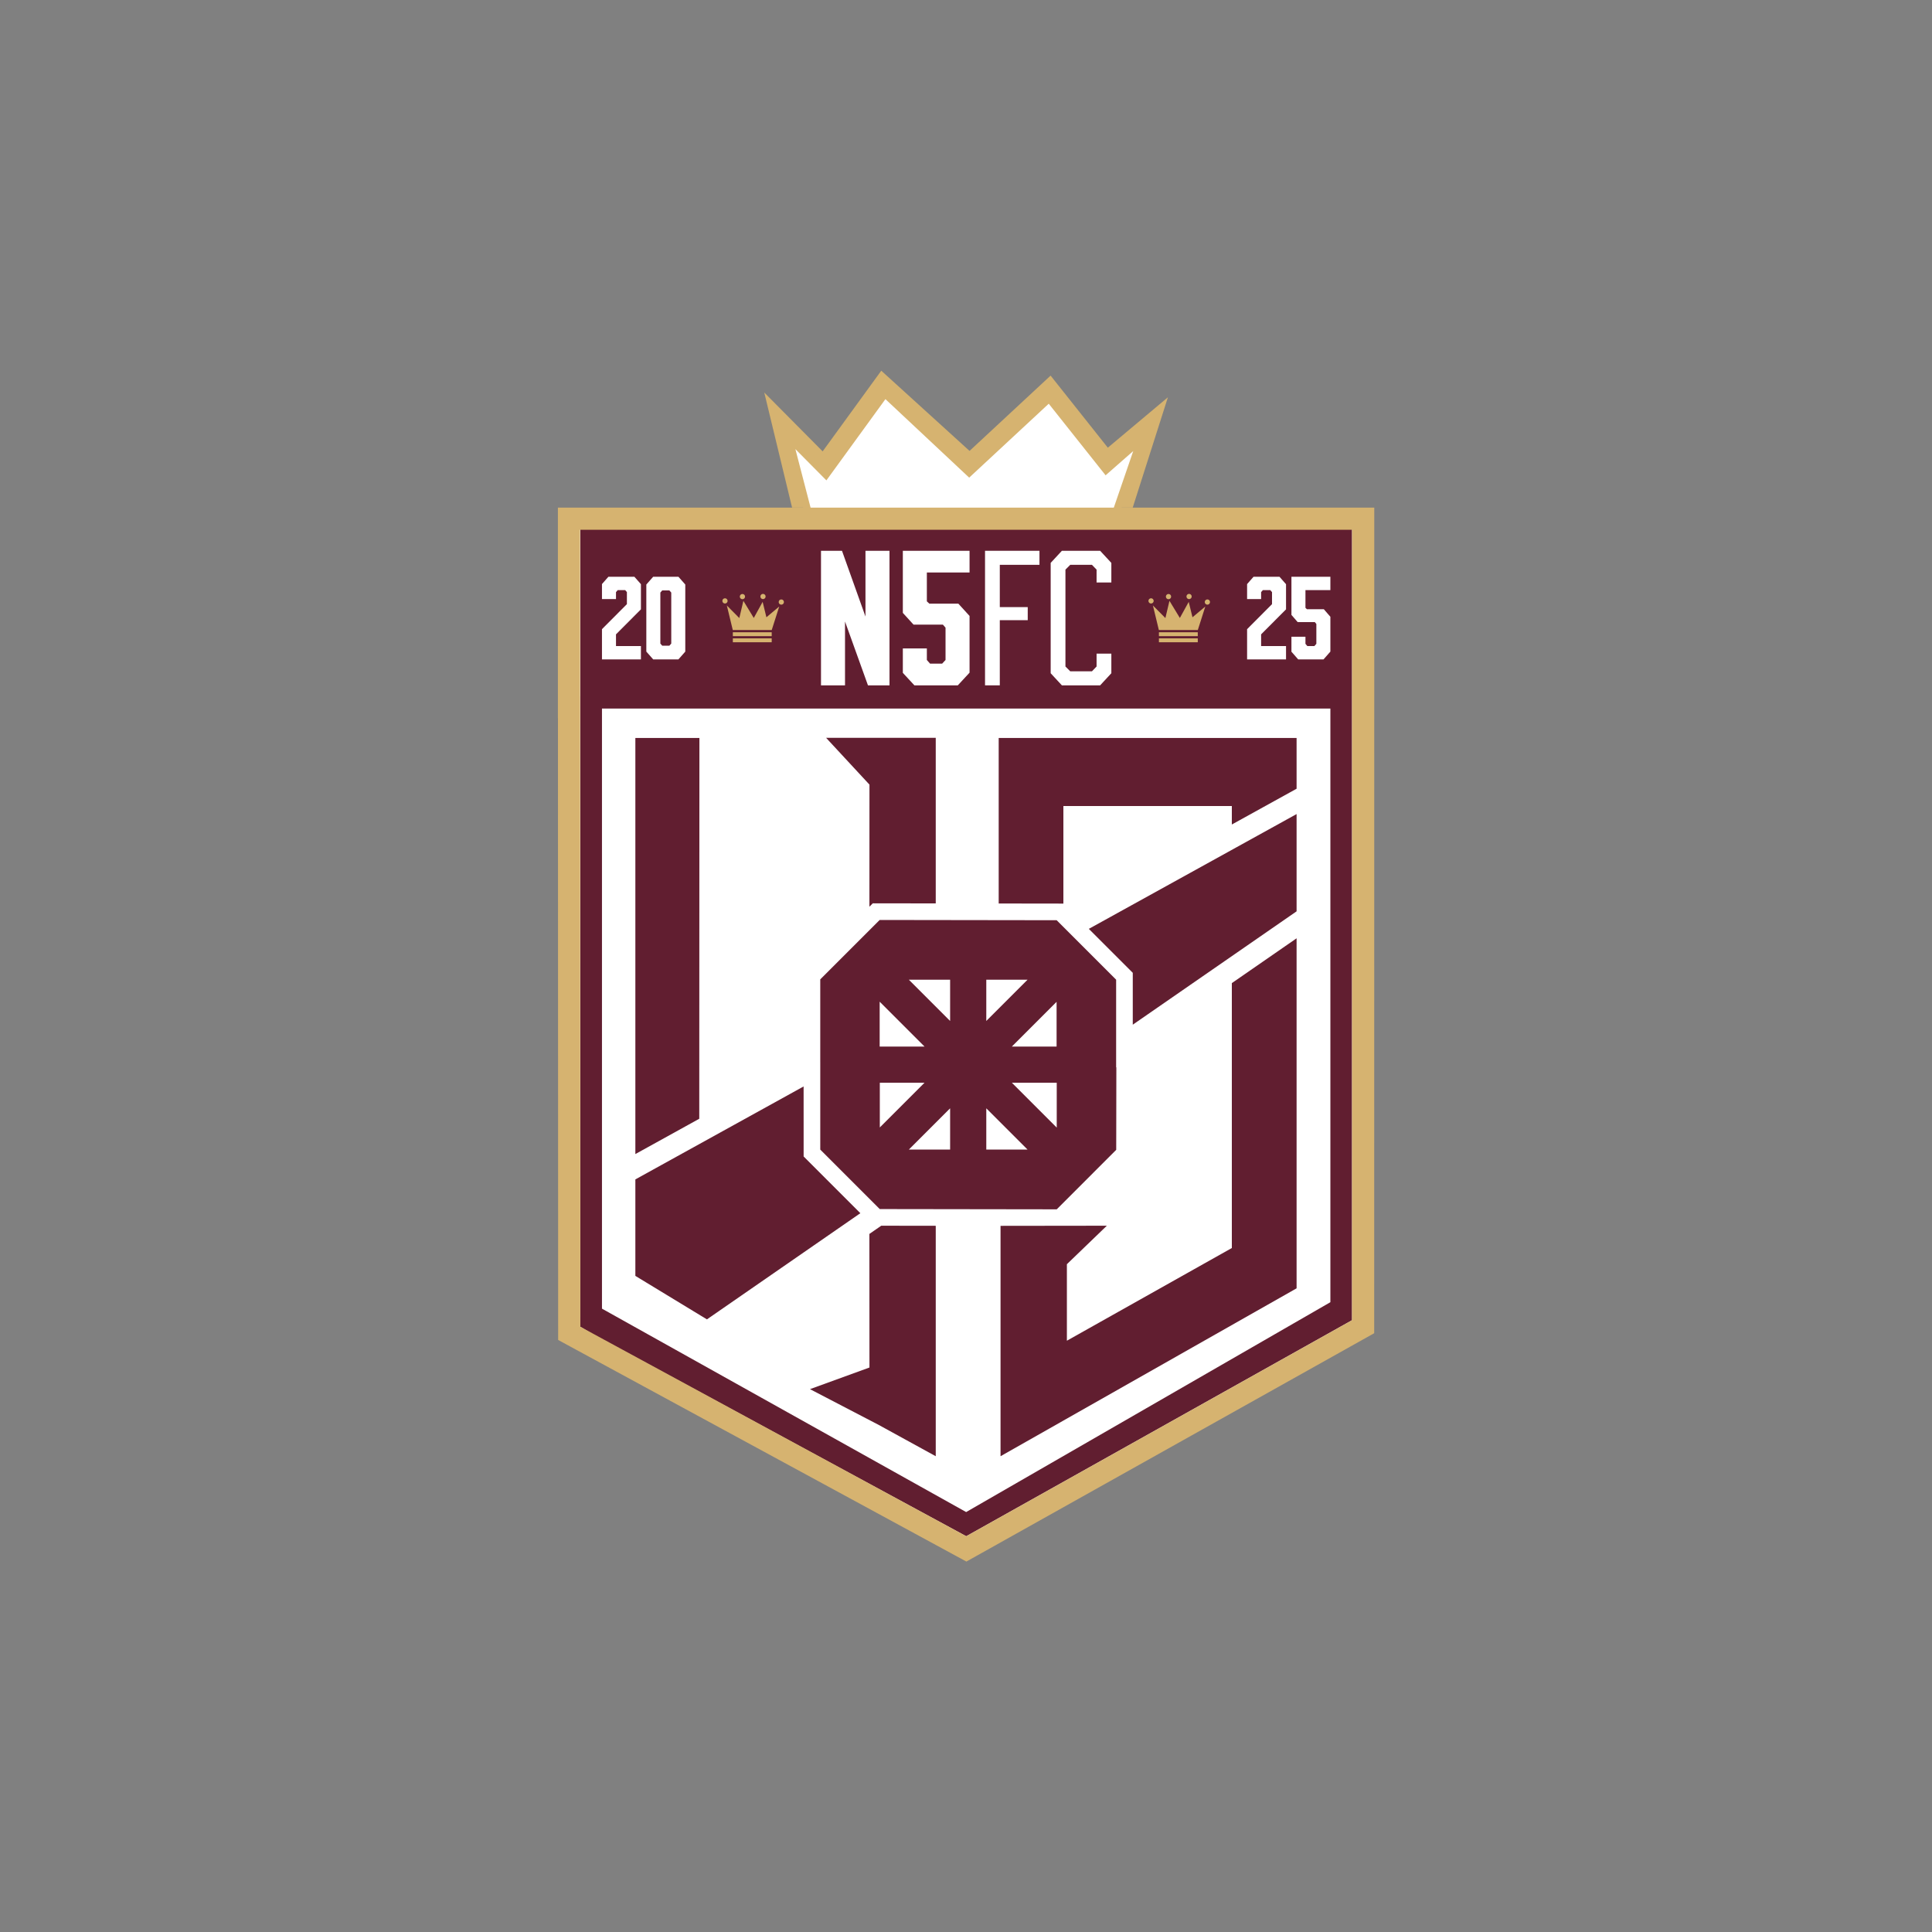 <?xml version="1.0" encoding="UTF-8" standalone="no"?>
<!DOCTYPE svg PUBLIC "-//W3C//DTD SVG 1.1//EN" "http://www.w3.org/Graphics/SVG/1.1/DTD/svg11.dtd">
<svg width="100%" height="100%" viewBox="0 0 800 800" version="1.1" xmlns="http://www.w3.org/2000/svg" xmlns:xlink="http://www.w3.org/1999/xlink" xml:space="preserve" xmlns:serif="http://www.serif.com/" style="fill-rule:evenodd;clip-rule:evenodd;stroke-miterlimit:10;">
    <rect x="0" y="0" width="800" height="800" fill="#808080" stroke="none"/>
    <g id="Layer-1" serif:id="Layer 1" transform="matrix(1.092,0,0,1.092,231.015,153.496)">
        <g transform="matrix(1,0,0,1,122.619,51.917)">
            <path d="M0,-51.917L-22.226,-21.326L-44.368,-43.642L-33.822,0L95.347,0L108.691,-41.836L85.908,-22.724L64.206,-50.052L33.473,-21.501L0,-51.917Z" style="fill:rgb(214,179,112);fill-rule:nonzero;"/>
        </g>
        <g transform="matrix(1,0,0,1,4.301,137.855)">
            <path d="M0,227.185L-0.076,-10.281L-0.095,-14.486L-0.095,-81.731L301.056,-81.731L301.029,224.66L150.564,308.916L0,227.185Z" style="fill:white;fill-rule:nonzero;"/>
        </g>
        <g transform="matrix(1,0,0,1,292.919,373.948)">
            <path d="M0,-245.826L0,-20.726L-138.115,58.85L-276.208,-18.28L-276.208,-245.826L0,-245.826ZM8.205,-313.843L-284.414,-313.843L-284.414,-11.414L-279.62,-8.561L-140.121,66.91L-138.083,68.017L-136.06,66.884L6.055,-12.693L8.205,-13.898L8.205,-313.843Z" style="fill:rgb(97,30,48);fill-rule:nonzero;"/>
        </g>
        <g transform="matrix(1,0,0,1,207.864,28.873)">
            <path d="M0,8.813L-21.586,-18.369L-51.904,9.797L-83.866,-20.155L-106.216,10.605L-120.423,-3.73L-111.932,28.968L2.352,28.968L13.283,-2.847L0,8.813Z" style="fill:white;fill-rule:nonzero;stroke:rgb(214,179,112);stroke-width:2.75px;"/>
        </g>
        <g transform="matrix(1,0,0,1,118.124,139.212)">
            <path d="M0,64.035L1.277,62.758L25.152,62.791L25.152,0L-16.426,0L0.019,17.746L0,64.035Z" style="fill:rgb(97,30,48);fill-rule:nonzero;"/>
        </g>
        <g transform="matrix(1,0,0,1,255.552,294.181)">
            <path d="M0,38.496L-62.548,73.643L-62.548,44.634L-47.395,30.036L-86.872,30.085L-87.708,30.085L-87.708,117.444L24.554,53.778L24.554,-78.948L0,-61.956L0,38.496Z" style="fill:rgb(97,30,48);fill-rule:nonzero;"/>
        </g>
        <g transform="matrix(1,0,0,1,118.112,408.509)">
            <path d="M0,-81.176L0.028,-30.519L-22.524,-22.32L3.131,-8.965L3.136,-8.975L25.165,3.116L25.165,-84.262L4.502,-84.292L0,-81.176Z" style="fill:rgb(97,30,48);fill-rule:nonzero;"/>
        </g>
        <g transform="matrix(-1,0,0,1,29.373,297.048)">
            <path d="M-24.288,-157.778L0,-157.778L0,0L-24.231,-13.388L-24.288,-157.778Z" style="fill:rgb(97,30,48);fill-rule:nonzero;"/>
        </g>
        <g transform="matrix(1,0,0,1,167.146,202.071)">
            <path d="M0,-62.801L0,-0.034L24.53,0L24.53,-37.003L88.405,-37.003L88.405,-29.989L112.959,-43.555L112.959,-62.801L0,-62.801Z" style="fill:rgb(97,30,48);fill-rule:nonzero;"/>
        </g>
        <g transform="matrix(1,0,0,1,93.179,333.176)">
            <path d="M0,-35.21L-0.009,-61.766L-63.806,-26.518L-63.806,10.067L-36.669,26.556L21.507,-13.702L0,-35.21Z" style="fill:rgb(97,30,48);fill-rule:nonzero;"/>
        </g>
        <g transform="matrix(1,0,0,1,217.986,187.799)">
            <path d="M0,40.518L0,60.192L62.12,17.205L62.12,-19.674L-16.664,23.855L0,40.518Z" style="fill:rgb(97,30,48);fill-rule:nonzero;"/>
        </g>
        <g transform="matrix(1,0,0,1,122.011,287.014)">
            <path d="M0,-47.743L17.013,-30.731L0,-30.731L0,-47.743ZM26.714,-56.083L26.714,-40.431L11.061,-56.083L26.714,-56.083ZM40.431,-7.314L56.084,8.339L40.431,8.339L40.431,-7.314ZM40.431,-56.083L56.083,-56.083L40.431,-40.431L40.431,-56.083ZM67.089,-30.731L50.131,-30.731L67.089,-47.689L67.089,-30.731ZM67.144,-17.013L67.144,-0.001L50.131,-17.013L67.144,-17.013ZM0.055,-0.055L0.055,-17.013L17.013,-17.013L0.055,-0.055ZM26.714,8.339L11.06,8.339L26.714,-7.314L26.714,8.339ZM-22.523,8.339L0.032,30.894L67.144,30.989L89.698,8.433L89.751,-22.846L89.667,-22.846L89.667,-56.083L67.112,-78.638L0,-78.732L-22.527,-56.204L-22.527,-24.898L-22.523,-24.898L-22.523,8.339Z" style="fill:rgb(97,30,48);fill-rule:nonzero;"/>
        </g>
        <g transform="matrix(1,0,0,1,301.15,451.568)">
            <path d="M8.411,-399.65L-301.15,-399.65L-301.15,-319.788L-301.128,-319.788L-301.056,-89.03L-301.054,-84.03L-296.658,-81.642L-294.459,-80.449L-152.365,-3.318L-150.327,-2.212L-146.252,0L-142.206,-2.265L-140.183,-3.396L-56.555,-50.225L4.083,-84.178L8.384,-86.587L8.384,-91.517L8.404,-319.788L8.405,-319.788L8.411,-328.199L8.411,-399.65ZM-292.74,-391.239L0,-391.239L0,-328.199L-0.004,-328.199L-0.026,-91.517L-60.664,-57.563L-144.292,-10.736L-146.315,-9.603L-148.352,-10.71L-290.446,-87.84L-292.645,-89.035L-292.72,-328.199L-292.74,-328.199L-292.74,-391.239Z" style="fill:rgb(214,179,112);fill-rule:nonzero;"/>
        </g>
        <g transform="matrix(1,0,0,1,63.354,86.296)">
            <path d="M0,1.99C0.547,1.99 0.995,1.542 0.995,0.995C0.995,0.448 0.547,0 0,0C-0.547,0 -0.995,0.448 -0.995,0.995C-0.995,1.542 -0.547,1.99 0,1.99" style="fill:rgb(214,179,112);fill-rule:nonzero;"/>
        </g>
        <g transform="matrix(1,0,0,1,69.972,84.667)">
            <path d="M0,1.99C0.547,1.99 0.995,1.542 0.995,0.995C0.995,0.448 0.547,0 0,0C-0.547,0 -0.995,0.448 -0.995,0.995C-0.995,1.542 -0.56,1.99 0,1.99" style="fill:rgb(214,179,112);fill-rule:nonzero;"/>
        </g>
        <g transform="matrix(1,0,0,1,77.772,84.629)">
            <path d="M0,1.99C0.547,1.99 0.995,1.542 0.995,0.995C0.995,0.447 0.547,0 0,0C-0.547,0 -0.995,0.447 -0.995,0.995C-0.995,1.542 -0.547,1.99 0,1.99" style="fill:rgb(214,179,112);fill-rule:nonzero;"/>
        </g>
        <g transform="matrix(1,0,0,1,84.713,86.732)">
            <path d="M0,1.99C0.547,1.99 0.995,1.542 0.995,0.995C0.995,0.447 0.547,0 0,0C-0.547,0 -0.995,0.447 -0.995,0.995C-0.995,1.542 -0.547,1.99 0,1.99" style="fill:rgb(214,179,112);fill-rule:nonzero;"/>
        </g>
        <g transform="matrix(1,0,0,1,64.063,96.584)">
            <path d="M0,-7.551L2.252,1.766L17.017,1.766L19.866,-7.165L15.002,-3.085L13.572,-8.919L10.213,-2.824L6.27,-9.317L4.727,-2.787L0,-7.551Z" style="fill:rgb(214,179,112);fill-rule:nonzero;"/>
        </g>
        <g transform="matrix(1,0,0,1,0,-251.724)">
            <rect x="66.337" y="350.906" width="14.734" height="1.48" style="fill:rgb(214,179,112);"/>
        </g>
        <g transform="matrix(1,0,0,1,0,-247.098)">
            <rect x="66.337" y="348.593" width="14.734" height="1.48" style="fill:rgb(214,179,112);"/>
        </g>
        <g transform="matrix(1,0,0,1,224.92,86.296)">
            <path d="M0,1.99C0.547,1.99 0.995,1.542 0.995,0.995C0.995,0.448 0.547,0 0,0C-0.547,0 -0.995,0.448 -0.995,0.995C-0.995,1.542 -0.547,1.99 0,1.99" style="fill:rgb(214,179,112);fill-rule:nonzero;"/>
        </g>
        <g transform="matrix(1,0,0,1,231.538,84.667)">
            <path d="M0,1.99C0.547,1.99 0.995,1.542 0.995,0.995C0.995,0.448 0.547,0 0,0C-0.547,0 -0.995,0.448 -0.995,0.995C-0.995,1.542 -0.56,1.99 0,1.99" style="fill:rgb(214,179,112);fill-rule:nonzero;"/>
        </g>
        <g transform="matrix(1,0,0,1,239.338,84.629)">
            <path d="M0,1.99C0.547,1.99 0.995,1.542 0.995,0.995C0.995,0.447 0.547,0 0,0C-0.547,0 -0.995,0.447 -0.995,0.995C-0.995,1.542 -0.547,1.99 0,1.99" style="fill:rgb(214,179,112);fill-rule:nonzero;"/>
        </g>
        <g transform="matrix(1,0,0,1,246.279,86.732)">
            <path d="M0,1.99C0.547,1.99 0.995,1.542 0.995,0.995C0.995,0.447 0.547,0 0,0C-0.547,0 -0.995,0.447 -0.995,0.995C-0.995,1.542 -0.547,1.99 0,1.99" style="fill:rgb(214,179,112);fill-rule:nonzero;"/>
        </g>
        <g transform="matrix(1,0,0,1,225.629,96.584)">
            <path d="M0,-7.551L2.252,1.766L17.017,1.766L19.866,-7.165L15.002,-3.085L13.572,-8.919L10.213,-2.824L6.27,-9.317L4.727,-2.787L0,-7.551Z" style="fill:rgb(214,179,112);fill-rule:nonzero;"/>
        </g>
        <g transform="matrix(1,0,0,1,0,-251.724)">
            <rect x="227.903" y="350.906" width="14.734" height="1.48" style="fill:rgb(214,179,112);"/>
        </g>
        <g transform="matrix(1,0,0,1,0,-247.098)">
            <rect x="227.903" y="348.593" width="14.734" height="1.48" style="fill:rgb(214,179,112);"/>
        </g>
        <g transform="matrix(1,0,0,1,99.764,119.314)">
            <path d="M0,-51.024L7.96,-51.024L19.024,-20.046L16.866,-19.681L16.866,-51.024L25.973,-51.024L25.973,0L17.81,0L6.881,-30.396L9.108,-30.614L9.108,0L0,0L0,-51.024Z" style="fill:white;fill-rule:nonzero;"/>
        </g>
        <g transform="matrix(1,0,0,1,130.797,73.029)">
            <path d="M0,41.547L0,32.29L9.107,32.29L9.107,36.664L10.322,38.048L14.909,38.048L16.191,36.664L16.191,24.418L15.179,23.252L4.048,23.252L0,18.805L0,-4.738L25.299,-4.738L25.299,3.498L9.107,3.498L9.107,14.431L10.052,15.307L21.049,15.307L25.299,19.972L25.299,41.474L20.846,46.285L4.385,46.285L0,41.547Z" style="fill:white;fill-rule:nonzero;"/>
        </g>
        <g transform="matrix(1,0,0,1,161.964,119.314)">
            <path d="M0,-51.024L20.644,-51.024L20.644,-45.703L5.599,-45.703L5.599,-29.667L16.191,-29.667L16.191,-24.71L5.599,-24.71L5.599,0L0,0L0,-51.024Z" style="fill:white;fill-rule:nonzero;"/>
        </g>
        <g transform="matrix(1,0,0,1,186.857,72.883)">
            <path d="M0,41.839L0,0L4.25,-4.592L18.755,-4.592L23.005,0L23.005,7.435L17.406,7.435L17.406,2.551L15.651,0.729L7.421,0.729L5.599,2.551L5.599,39.288L7.421,41.11L15.651,41.11L17.406,39.288L17.406,34.404L23.005,34.404L23.005,41.839L18.755,46.431L4.25,46.431L0,41.839Z" style="fill:white;fill-rule:nonzero;"/>
        </g>
        <g transform="matrix(1,0,0,1,16.71,89.595)">
            <path d="M0,8.415L9.454,-1.075L9.454,-5.641L8.784,-6.402L5.988,-6.402L5.318,-5.641L5.318,-3L0,-3L0,-8.685L2.442,-11.46L12.29,-11.46L14.772,-8.64L14.772,0.895L5.318,10.385L5.318,14.816L14.772,14.816L14.772,19.875L0,19.875L0,8.415Z" style="fill:white;fill-rule:nonzero;"/>
        </g>
        <g transform="matrix(1,0,0,1,42.275,83.328)">
            <path d="M0,20.949L0.709,20.143L0.709,0.805L0,-0.001L-2.718,-0.001L-3.427,0.805L-3.427,20.143L-2.718,20.949L0,20.949ZM-8.745,23.187L-8.745,-2.239L-6.145,-5.193L3.427,-5.193L6.027,-2.239L6.027,23.187L3.427,26.142L-6.145,26.142L-8.745,23.187Z" style="fill:white;fill-rule:nonzero;"/>
        </g>
        <g transform="matrix(1,0,0,1,261.337,89.6)">
            <path d="M0,8.413L9.451,-1.074L9.451,-5.638L8.781,-6.399L5.985,-6.399L5.316,-5.638L5.316,-2.998L0,-2.998L0,-8.681L2.441,-11.456L12.286,-11.456L14.767,-8.637L14.767,0.895L5.316,10.382L5.316,14.812L14.767,14.812L14.767,19.869L0,19.869L0,8.413Z" style="fill:white;fill-rule:nonzero;"/>
        </g>
        <g transform="matrix(1,0,0,1,278.151,81.054)">
            <path d="M0,25.507L0,19.824L5.316,19.824L5.316,22.508L6.024,23.359L8.703,23.359L9.451,22.508L9.451,14.991L8.86,14.275L2.362,14.275L0,11.545L0,-2.909L14.767,-2.909L14.767,2.148L5.316,2.148L5.316,8.86L5.867,9.397L12.286,9.397L14.767,12.261L14.767,25.462L12.168,28.416L2.56,28.416L0,25.507Z" style="fill:white;fill-rule:nonzero;"/>
        </g>
    </g>
</svg>
